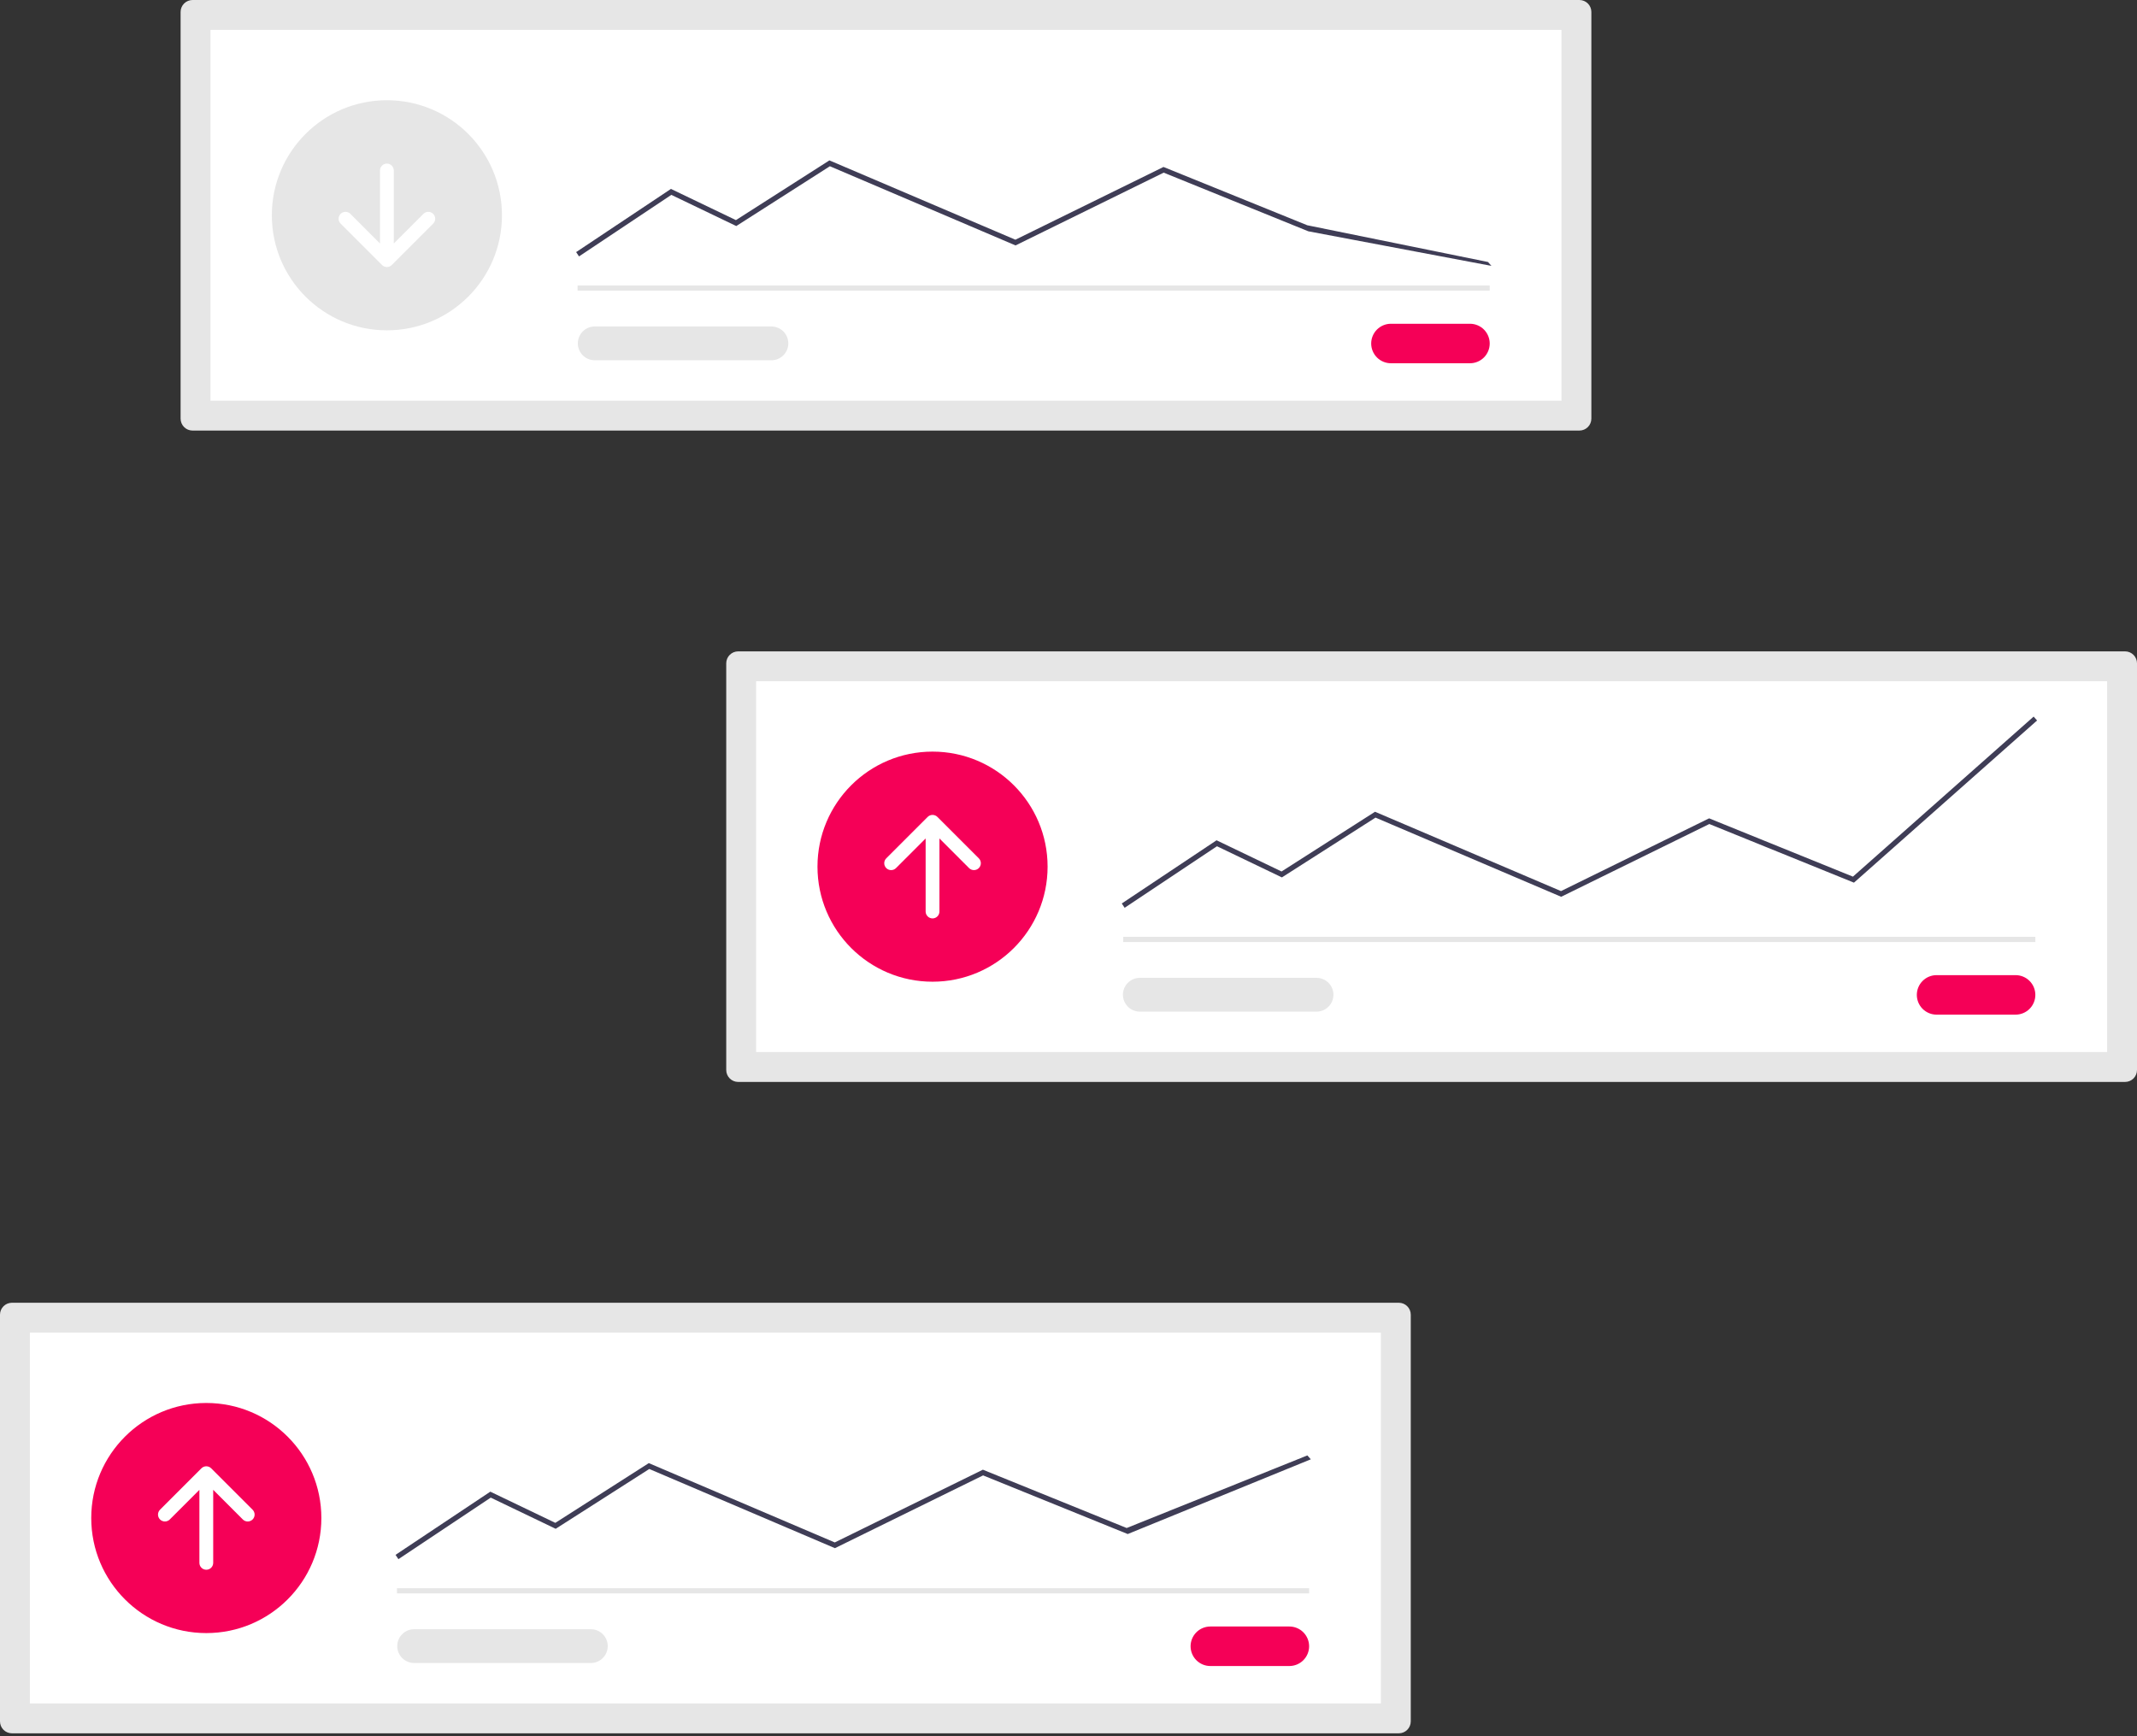 <svg width="400" height="325" viewBox="0 0 400 325" fill="none" xmlns="http://www.w3.org/2000/svg">
<rect x="0" y="0" width="400" height="325" fill="#333333" stroke="none"/>
<path d="M36.036 0C35.444 0.001 34.877 0.236 34.459 0.654C34.04 1.073 33.805 1.64 33.804 2.232V78.365C33.805 78.956 34.04 79.524 34.459 79.942C34.877 80.361 35.444 80.596 36.036 80.597H295.636C296.227 80.596 296.795 80.361 297.213 79.942C297.632 79.524 297.867 78.956 297.868 78.365V2.232C297.867 1.64 297.632 1.073 297.213 0.654C296.795 0.236 296.227 0.001 295.636 0H36.036Z" fill="#E6E6E6"/>
<path d="M39.397 75.004H292.273V5.593H39.397V75.004Z" fill="white"/>
<path d="M260.354 60.603C259.869 60.603 259.388 60.699 258.939 60.885C258.49 61.071 258.083 61.343 257.739 61.687C257.396 62.03 257.124 62.438 256.938 62.886C256.752 63.335 256.656 63.816 256.656 64.301C256.656 64.787 256.752 65.268 256.938 65.716C257.124 66.165 257.396 66.572 257.739 66.916C258.083 67.259 258.49 67.531 258.939 67.717C259.388 67.903 259.869 67.999 260.354 67.999H275.144C275.63 67.999 276.11 67.903 276.559 67.717C277.008 67.531 277.415 67.259 277.759 66.916C278.102 66.572 278.374 66.165 278.56 65.716C278.746 65.268 278.842 64.787 278.842 64.301C278.842 63.816 278.746 63.335 278.56 62.886C278.374 62.438 278.102 62.03 277.759 61.687C277.415 61.343 277.008 61.071 276.559 60.885C276.11 60.699 275.63 60.603 275.144 60.603H260.354Z" fill="#F50057"/>
<path d="M278.842 53.432H108.108V54.405H278.842V53.432Z" fill="#E6E6E6"/>
<path d="M72.42 61.834C84.314 61.834 93.956 52.192 93.956 40.298C93.956 28.404 84.314 18.762 72.42 18.762C60.526 18.762 50.883 28.404 50.883 40.298C50.883 52.192 60.526 61.834 72.42 61.834Z" fill="#E6E6E6"/>
<path d="M108.38 47.999L107.84 47.19L125.582 35.362L137.748 41.202L155.247 30.022L155.483 30.122L190.058 44.871L217.779 31.254L244.697 42.167L278.521 49.043L279.166 49.771L244.891 43.296L217.816 32.319L190.085 45.94L155.337 31.118L137.814 42.313L125.659 36.478L108.38 47.999Z" fill="#3F3D56"/>
<path d="M111.27 61.113C110.44 61.127 109.649 61.466 109.067 62.057C108.485 62.649 108.159 63.445 108.159 64.275C108.159 65.105 108.485 65.901 109.067 66.493C109.649 67.084 110.44 67.423 111.27 67.436H144.347C145.184 67.449 145.993 67.128 146.594 66.545C147.196 65.962 147.541 65.163 147.555 64.326C147.568 63.488 147.248 62.679 146.666 62.077C146.083 61.474 145.286 61.128 144.448 61.113C144.414 61.113 144.38 61.113 144.347 61.113H111.27Z" fill="#E6E6E6"/>
<path d="M81.082 40.031C80.84 39.789 80.512 39.653 80.169 39.653C79.827 39.653 79.498 39.789 79.256 40.031L79.256 40.031L73.711 45.575V31.903C73.708 31.562 73.571 31.237 73.329 30.997C73.087 30.757 72.76 30.622 72.42 30.622C72.079 30.622 71.752 30.757 71.51 30.997C71.268 31.237 71.131 31.562 71.128 31.903V45.575L65.584 40.031C65.342 39.789 65.014 39.653 64.672 39.652C64.33 39.652 64.001 39.787 63.759 40.028C63.517 40.269 63.38 40.597 63.378 40.939C63.377 41.281 63.511 41.61 63.752 41.853L63.757 41.857L71.506 49.607C71.749 49.849 72.077 49.985 72.42 49.985C72.762 49.985 73.091 49.849 73.333 49.607L81.082 41.857C81.325 41.615 81.461 41.287 81.461 40.944C81.461 40.602 81.325 40.273 81.082 40.031Z" fill="white"/>
<path d="M138.168 121.93C137.576 121.93 137.008 122.166 136.59 122.584C136.172 123.003 135.936 123.57 135.936 124.162V200.294C135.936 200.886 136.172 201.453 136.59 201.872C137.008 202.29 137.576 202.526 138.168 202.526H397.768C398.36 202.526 398.927 202.29 399.346 201.872C399.764 201.453 399.999 200.886 400 200.294V124.162C399.999 123.57 399.764 123.003 399.346 122.584C398.927 122.166 398.36 121.93 397.768 121.93H138.168Z" fill="#E6E6E6"/>
<path d="M141.529 196.933H394.406V127.523H141.529V196.933Z" fill="white"/>
<path d="M362.486 182.535C361.505 182.535 360.565 182.924 359.871 183.618C359.178 184.311 358.788 185.252 358.788 186.232C358.788 187.213 359.178 188.154 359.871 188.847C360.565 189.54 361.505 189.93 362.486 189.93H377.274C378.255 189.93 379.196 189.54 379.889 188.847C380.582 188.154 380.972 187.213 380.972 186.232C380.972 185.252 380.582 184.311 379.889 183.618C379.196 182.924 378.255 182.535 377.274 182.535H362.486Z" fill="#F50057"/>
<path d="M380.974 175.362H210.24V176.335H380.974V175.362Z" fill="#E6E6E6"/>
<path d="M174.551 183.765C186.445 183.765 196.087 174.123 196.087 162.229C196.087 150.335 186.445 140.693 174.551 140.693C162.657 140.693 153.015 150.335 153.015 162.229C153.015 174.123 162.657 183.765 174.551 183.765Z" fill="#F50057"/>
<path d="M210.51 169.929L209.97 169.12L227.711 157.292L239.878 163.132L257.377 151.952L257.614 152.053L292.187 166.802L319.909 153.184L346.828 164.097L380.652 134.139L381.297 134.867L347.021 165.223L319.947 154.247L292.216 167.868L257.468 153.046L239.945 164.241L227.793 158.409L210.51 169.929Z" fill="#3F3D56"/>
<path d="M213.402 183.043C212.563 183.029 211.754 183.349 211.151 183.933C210.549 184.516 210.203 185.315 210.189 186.153C210.175 186.992 210.495 187.801 211.079 188.404C211.662 189.006 212.46 189.352 213.299 189.366C213.333 189.367 213.368 189.367 213.402 189.366H246.478C247.308 189.353 248.099 189.014 248.681 188.422C249.263 187.831 249.59 187.034 249.59 186.205C249.59 185.375 249.263 184.578 248.681 183.987C248.099 183.395 247.308 183.056 246.478 183.043H213.402Z" fill="#E6E6E6"/>
<path d="M165.888 162.496C166.008 162.616 166.15 162.711 166.307 162.776C166.464 162.841 166.632 162.875 166.801 162.875C166.971 162.875 167.139 162.841 167.296 162.776C167.452 162.711 167.595 162.616 167.715 162.496L167.715 162.496L173.259 156.952V170.624C173.259 170.967 173.395 171.295 173.638 171.537C173.88 171.779 174.208 171.916 174.551 171.916C174.893 171.916 175.222 171.779 175.464 171.537C175.706 171.295 175.843 170.967 175.843 170.624V156.952L181.387 162.496C181.507 162.616 181.649 162.711 181.806 162.776C181.963 162.841 182.131 162.875 182.3 162.875C182.47 162.875 182.638 162.841 182.795 162.776C182.951 162.711 183.094 162.616 183.214 162.496C183.334 162.376 183.429 162.234 183.494 162.077C183.559 161.921 183.592 161.753 183.592 161.583C183.592 161.413 183.559 161.245 183.494 161.089C183.429 160.932 183.334 160.79 183.214 160.67L175.464 152.92C175.222 152.678 174.893 152.542 174.551 152.542C174.208 152.542 173.88 152.678 173.638 152.92L165.888 160.67C165.646 160.912 165.51 161.24 165.51 161.583C165.51 161.926 165.646 162.254 165.888 162.496Z" fill="white"/>
<path d="M2.232 243.86C1.64 243.861 1.073 244.096 0.654 244.515C0.236 244.933 0.001 245.5 0 246.092V322.225C0.001 322.816 0.236 323.384 0.654 323.802C1.073 324.221 1.64 324.456 2.232 324.457H261.832C262.423 324.456 262.991 324.221 263.409 323.802C263.828 323.384 264.063 322.816 264.064 322.225V246.092C264.063 245.5 263.828 244.933 263.409 244.515C262.991 244.096 262.423 243.861 261.832 243.86H2.232Z" fill="#E6E6E6"/>
<path d="M5.594 318.864H258.471V249.453H5.594V318.864Z" fill="white"/>
<path d="M226.55 304.464C225.569 304.464 224.629 304.854 223.935 305.547C223.242 306.241 222.852 307.181 222.852 308.162C222.852 309.143 223.242 310.083 223.935 310.777C224.629 311.47 225.569 311.86 226.55 311.86H241.34C242.321 311.86 243.261 311.47 243.955 310.777C244.648 310.083 245.038 309.143 245.038 308.162C245.038 307.181 244.648 306.241 243.955 305.547C243.261 304.854 242.321 304.464 241.34 304.464H226.55Z" fill="#F50057"/>
<path d="M245.038 297.292H74.304V298.266H245.038V297.292Z" fill="#E6E6E6"/>
<path d="M38.616 305.695C50.51 305.695 60.152 296.052 60.152 284.158C60.152 272.264 50.51 262.622 38.616 262.622C26.721 262.622 17.079 272.264 17.079 284.158C17.079 296.052 26.721 305.695 38.616 305.695Z" fill="#F50057"/>
<path d="M74.574 291.86L74.035 291.05L91.776 279.222L103.942 285.062L121.442 273.879L156.252 288.727L183.973 275.11L210.889 286.026L244.712 272.439L245.357 273.167L211.086 287.155L184.011 276.179L156.281 289.8L121.533 274.978L104.011 286.174L91.856 280.339L74.574 291.86Z" fill="#3F3D56"/>
<path d="M77.466 304.973C76.636 304.986 75.845 305.325 75.263 305.916C74.681 306.508 74.355 307.304 74.355 308.134C74.355 308.964 74.681 309.76 75.263 310.352C75.845 310.943 76.636 311.282 77.466 311.296H110.542C110.958 311.302 111.37 311.227 111.756 311.075C112.142 310.922 112.495 310.695 112.793 310.406C113.091 310.117 113.33 309.773 113.495 309.392C113.66 309.011 113.749 308.601 113.756 308.186C113.762 307.77 113.687 307.358 113.535 306.972C113.382 306.586 113.155 306.233 112.866 305.935C112.577 305.637 112.232 305.398 111.851 305.233C111.47 305.068 111.061 304.979 110.645 304.973C110.611 304.972 110.577 304.972 110.542 304.973H77.466Z" fill="#E6E6E6"/>
<path d="M29.953 284.426C30.073 284.546 30.215 284.641 30.372 284.706C30.528 284.771 30.696 284.804 30.866 284.804C31.035 284.804 31.203 284.771 31.36 284.706C31.517 284.641 31.659 284.546 31.779 284.426L31.779 284.426L37.324 278.881V292.554C37.325 292.894 37.462 293.221 37.703 293.462C37.944 293.703 38.27 293.838 38.611 293.839C38.952 293.84 39.28 293.707 39.522 293.468C39.765 293.228 39.903 292.903 39.907 292.562V278.881L45.452 284.426C45.693 284.669 46.021 284.806 46.364 284.807C46.706 284.807 47.035 284.672 47.278 284.431C47.521 284.189 47.658 283.861 47.659 283.518C47.66 283.176 47.524 282.847 47.283 282.604L47.278 282.599L39.529 274.85C39.286 274.608 38.958 274.472 38.615 274.472C38.273 274.472 37.944 274.608 37.702 274.85L29.953 282.599C29.833 282.719 29.738 282.862 29.673 283.018C29.608 283.175 29.574 283.343 29.574 283.513C29.574 283.682 29.608 283.85 29.673 284.007C29.738 284.164 29.833 284.306 29.953 284.426Z" fill="white"/>
</svg>
